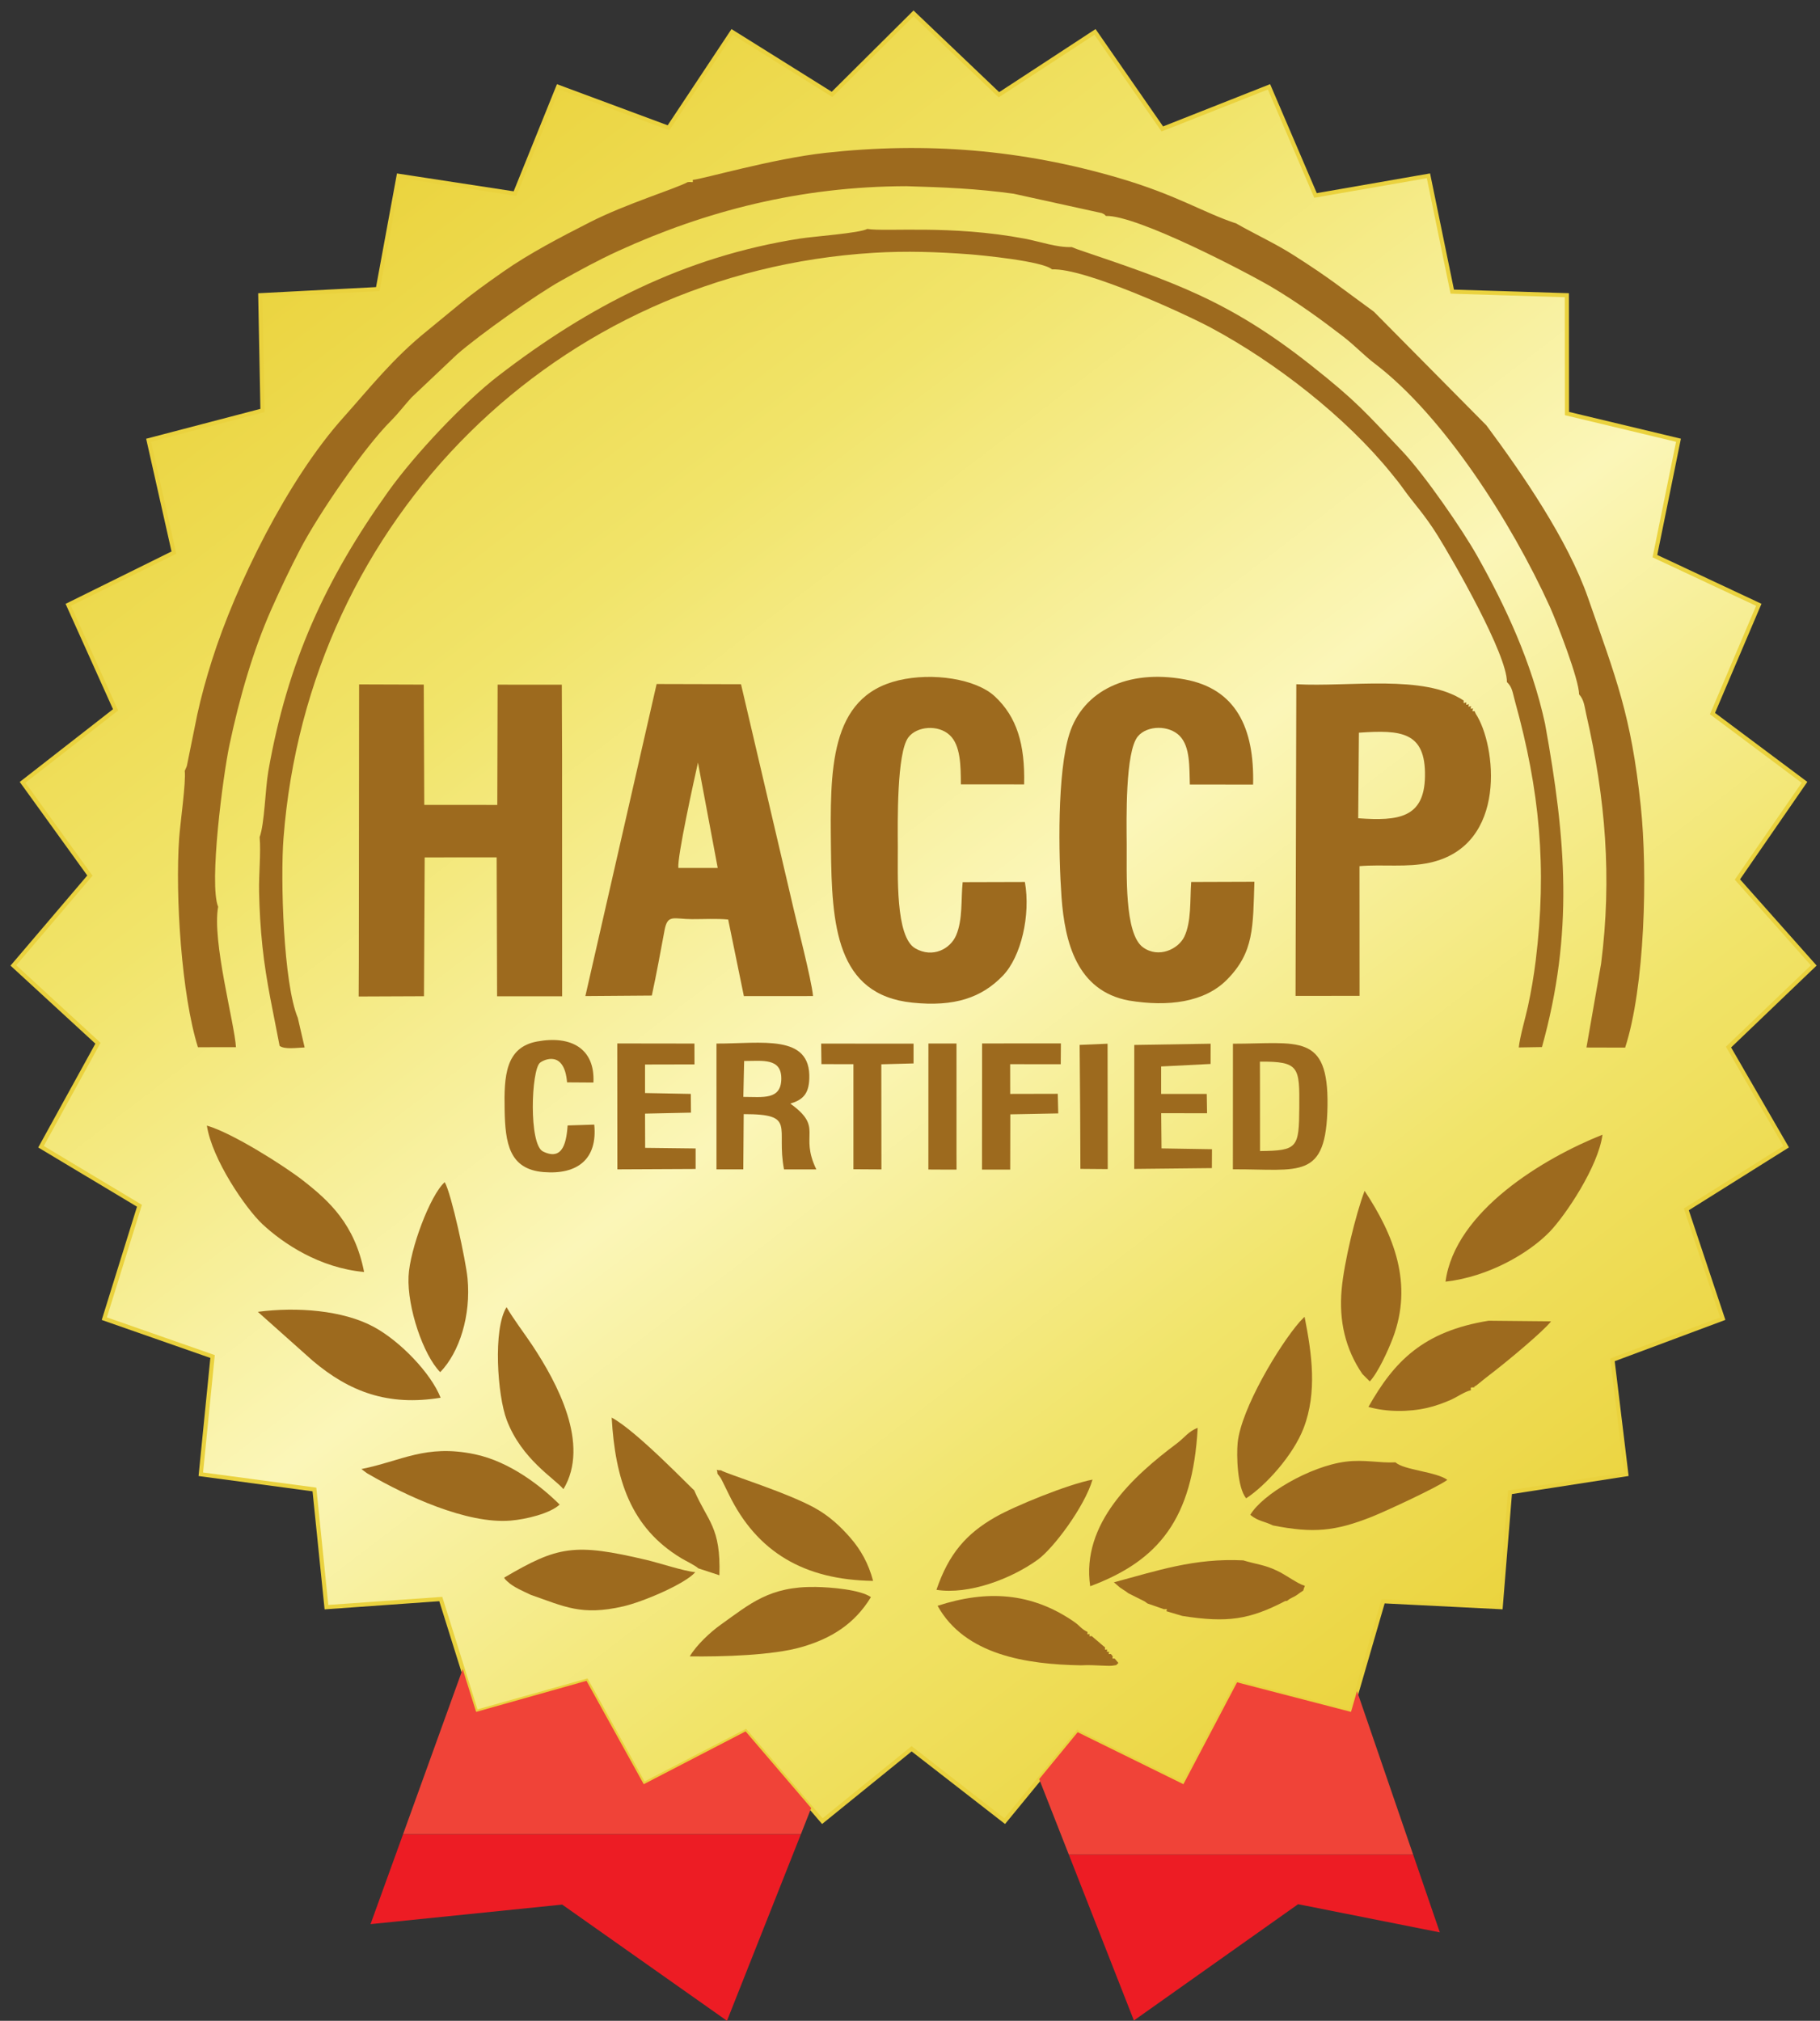 <svg width="136" height="151" viewBox="0 0 136 151" fill="none" xmlns="http://www.w3.org/2000/svg">
<rect x="0" y="0" width="136" height="151" fill="#333333" stroke="none"/>
<path d="M68.265 1L74.646 7.082L81.825 2.384L86.855 9.636L94.827 6.487L98.303 14.605L106.741 13.136L108.522 21.792L117.084 22.059L117.092 30.901L125.425 32.896L123.664 41.556L131.426 45.194L127.966 53.32L134.841 58.459L129.828 65.719L135.533 72.141L129.164 78.24L133.47 85.686L126.011 90.368L128.735 98.534L120.492 101.61L121.528 110.16L112.835 111.508L112.139 120.091L103.354 119.65L100.954 127.917L92.44 125.708L88.43 133.32L80.53 129.435L75.079 136.08L68.119 130.673L61.45 136.08L55.716 129.374L48.104 133.32L43.827 125.595L35.579 127.917L32.937 119.484L24.394 120.091L23.496 111.298L15.006 110.16L15.884 101.363L7.794 98.534L10.421 90.097L3.064 85.686L7.321 77.953L1 72.141L6.718 65.428L1.688 58.459L8.636 53.041L5.103 45.194L12.995 41.293L11.105 32.896L19.615 30.671L19.449 22.059L28.23 21.602L29.788 13.136L38.481 14.467L41.706 6.487L49.953 9.551L54.708 2.384L62.174 7.054L68.265 1Z" fill="url(#paint0_linear)"/>
<path d="M68.265 1L74.646 7.082L81.825 2.384L86.855 9.636L94.827 6.487L98.303 14.605L106.741 13.136L108.521 21.792L117.084 22.059L117.092 30.901L125.425 32.896L123.664 41.556L131.426 45.194L127.966 53.32L134.841 58.459L129.828 65.719L135.533 72.141L129.164 78.24L133.47 85.686L126.011 90.368L128.735 98.534L120.492 101.61L121.528 110.16L112.835 111.508L112.139 120.091L103.354 119.65L100.954 127.917L92.44 125.708L88.43 133.32L80.53 129.435L75.079 136.08L68.119 130.673L61.45 136.08L55.716 129.374L48.104 133.32L43.827 125.595L35.579 127.917L32.937 119.484L24.394 120.091L23.496 111.298L15.006 110.16L15.884 101.363L7.794 98.534L10.421 90.097L3.064 85.686L7.321 77.953L1 72.141L6.718 65.428L1.688 58.459L8.636 53.041L5.103 45.194L12.995 41.293L11.105 32.896L19.615 30.671L19.449 22.059L28.23 21.602L29.788 13.136L38.481 14.467L41.706 6.487L49.953 9.551L54.708 2.384L62.174 7.054L68.265 1Z" stroke="#EAD23E" stroke-width="0.309" stroke-miterlimit="2.613"/>
<path fill-rule="evenodd" clip-rule="evenodd" d="M51.77 13.44C51.77 13.695 51.819 13.589 51.487 13.601L51.386 13.61C50.431 14.12 46.756 15.24 44.09 16.6C41.819 17.753 39.509 18.968 37.619 20.291C34.616 22.391 34.535 22.597 31.909 24.726C29.351 26.794 27.704 28.906 25.637 31.221C21.513 35.826 17.628 43.665 15.823 49.387C15.435 50.609 15.026 52.074 14.743 53.385L13.962 57.237C13.95 57.274 13.925 57.33 13.913 57.359L13.804 57.602C13.909 58.423 13.468 61.495 13.387 62.632C13.084 66.966 13.573 74.391 14.791 78.252L17.632 78.248C17.531 76.488 15.831 70.292 16.301 67.759C15.601 66.051 16.673 57.893 17.146 55.667C17.903 52.094 18.915 48.606 20.27 45.546C20.959 43.996 21.683 42.475 22.415 41.071C23.771 38.461 27.19 33.459 29.226 31.431C29.748 30.909 30.23 30.274 30.743 29.707L34.139 26.494C35.842 24.997 40.136 21.974 41.884 20.999C43.313 20.198 44.676 19.449 46.242 18.733C52.713 15.779 59.791 13.929 67.731 13.913C70.543 13.994 72.999 14.095 75.743 14.476L82.335 15.924C82.614 16.066 82.461 15.969 82.635 16.135C84.97 16.066 93.192 20.364 95.078 21.48C97.021 22.638 98.745 23.896 100.355 25.135C101.298 25.867 101.905 26.543 102.751 27.186C107.838 31.059 112.928 38.983 115.818 45.348C116.324 46.469 118.011 50.811 117.995 51.883C118.367 52.28 118.4 52.782 118.537 53.397C119.97 59.649 120.463 65.59 119.642 72.008L118.549 78.272L121.439 78.28C122.908 73.768 123.138 65.254 122.604 60.208C121.884 53.413 120.771 50.722 118.655 44.64C117.137 40.31 113.754 35.397 111.075 31.788L102.662 23.289C100.181 21.489 99.457 20.845 96.701 19.089C95.256 18.166 93.856 17.547 92.383 16.701C89.866 15.868 87.964 14.577 83.582 13.294C76.366 11.178 69.232 10.591 61.697 11.42C57.711 11.861 52.547 13.375 51.77 13.44Z" fill="#9D6A1E"/>
<path fill-rule="evenodd" clip-rule="evenodd" d="M19.401 62.551C19.506 63.716 19.332 65.355 19.36 66.626C19.388 68.018 19.465 69.337 19.611 70.725C19.886 73.364 20.469 75.885 20.894 78.151C21.278 78.434 22.181 78.288 22.763 78.268L22.253 76.055C21.181 73.513 20.946 65.703 21.185 62.628C23.026 38.728 41.666 20.343 65.282 18.891C67.727 18.741 70.066 18.822 72.481 19.004C73.287 19.069 77.916 19.506 78.612 20.129C81.036 20.016 88.438 23.39 90.514 24.503C95.341 27.093 100.562 31.164 103.961 35.361C104.285 35.757 104.592 36.134 104.904 36.579C105.58 37.534 106.458 38.448 107.441 40.035C108.631 41.957 112.621 48.909 112.605 50.965C113.017 51.366 113.017 51.714 113.212 52.418C115.053 59.05 115.607 64.821 114.758 71.769C114.616 72.918 114.422 74.072 114.175 75.201C113.981 76.083 113.58 77.443 113.491 78.268L115.223 78.24C117.598 69.709 117.024 62.749 115.454 54.077C114.45 49.468 112.495 45.295 110.387 41.548C109.286 39.586 106.478 35.511 104.811 33.742C102.018 30.784 101.351 29.975 98.008 27.328C91.821 22.427 87.632 21.047 80.494 18.623L80.085 18.462C78.948 18.502 77.738 18.053 76.556 17.83C71.033 16.79 66.221 17.337 64.809 17.106C64.222 17.426 60.835 17.66 59.783 17.826C51.127 19.174 43.944 22.913 37.251 28.073C34.677 30.051 30.994 33.948 29.003 36.741C24.341 43.272 21.476 49.484 20.052 57.618C19.821 58.941 19.769 61.563 19.401 62.551Z" fill="#9D6A1E"/>
<path fill-rule="evenodd" clip-rule="evenodd" d="M108.016 95.77C111.261 95.402 114.268 93.626 115.802 92.039C116.963 90.833 119.423 87.199 119.747 84.787C115.393 86.519 108.724 90.481 108.016 95.77Z" fill="#9D6A1E"/>
<path fill-rule="evenodd" clip-rule="evenodd" d="M22.67 88.231C21.266 87.13 17.361 84.654 15.459 84.108C15.847 86.637 18.356 90.299 19.615 91.477C21.161 92.917 23.872 94.742 27.207 95.046C26.511 91.485 24.605 89.745 22.67 88.231Z" fill="#9D6A1E"/>
<path fill-rule="evenodd" clip-rule="evenodd" d="M95.123 113.985C98.129 114.579 99.768 114.426 102.508 113.337C103.54 112.928 107.421 111.128 108.153 110.581C107.348 109.974 104.863 109.841 104.281 109.27C103.107 109.339 101.958 109.039 100.541 109.222C97.858 109.57 94.317 111.674 93.427 113.195C94.034 113.685 94.451 113.657 95.123 113.985Z" fill="#9D6A1E"/>
<path fill-rule="evenodd" clip-rule="evenodd" d="M109.91 103.884C109.91 103.601 109.849 103.702 110.181 103.661L110.177 103.605L110.326 103.52C110.824 103.111 111.192 102.824 111.722 102.415C112.613 101.727 115.328 99.485 115.903 98.733L111.237 98.688C106.352 99.481 104.179 101.719 102.257 105.13C103.637 105.519 105.276 105.515 106.656 105.199C107.251 105.062 107.854 104.843 108.38 104.612C108.894 104.39 109.428 103.989 109.91 103.884Z" fill="#9D6A1E"/>
<path fill-rule="evenodd" clip-rule="evenodd" d="M23.366 101.678C26.11 103.997 28.991 105.086 32.925 104.442C32.208 102.613 29.898 100.205 27.915 99.141C25.612 97.899 22.164 97.644 19.267 98.024L23.366 101.678Z" fill="#9D6A1E"/>
<path fill-rule="evenodd" clip-rule="evenodd" d="M27.417 110.079C27.449 110.1 27.49 110.12 27.522 110.14C30.367 111.791 34.887 113.887 38.145 113.624C39.327 113.527 41.107 113.09 41.819 112.427C40.532 111.14 38.145 109.213 35.45 108.659C31.796 107.906 30.011 109.169 27.004 109.772L27.417 110.079Z" fill="#9D6A1E"/>
<path fill-rule="evenodd" clip-rule="evenodd" d="M81.465 118.529C86.609 116.611 89.126 113.471 89.498 106.696C88.838 106.927 88.502 107.437 87.936 107.862C84.703 110.278 80.777 113.835 81.465 118.529Z" fill="#9D6A1E"/>
<path fill-rule="evenodd" clip-rule="evenodd" d="M102.358 103.224C102.973 102.565 103.714 100.942 104.078 99.991C105.624 95.904 104.143 92.266 101.97 88.984C101.298 90.769 100.432 94.338 100.254 96.357C100.044 98.692 100.529 100.812 101.808 102.674L102.358 103.224Z" fill="#9D6A1E"/>
<path fill-rule="evenodd" clip-rule="evenodd" d="M80.773 124.437C81.323 124.409 81.801 124.429 82.347 124.458C82.509 124.466 82.971 124.486 83.104 124.466C83.541 124.389 83.319 124.49 83.573 124.259L83.29 123.927C83.08 123.931 83.132 123.98 83.148 123.761L83.011 123.592C82.8 123.592 82.853 123.64 82.873 123.422C82.663 123.422 82.716 123.474 82.732 123.256C82.517 123.264 82.57 123.316 82.578 123.102L82.242 122.819L82.08 122.677L81.91 122.535L81.744 122.394L81.582 122.252C81.364 122.26 81.412 122.313 81.421 122.102C81.202 122.106 81.247 122.159 81.271 121.949C80.761 121.702 80.729 121.499 80.219 121.155C77.058 118.994 73.752 118.788 70.061 119.99C72.109 123.672 76.722 124.368 80.773 124.437Z" fill="#9D6A1E"/>
<path fill-rule="evenodd" clip-rule="evenodd" d="M84.124 118.909L84.314 119.051L85.532 119.662L85.746 119.816L86.977 120.245C87.24 120.249 87.212 120.168 87.163 120.395L88.349 120.747C91.724 121.277 93.371 121.018 96.041 119.634L96.167 119.626L96.353 119.488C96.576 119.359 96.786 119.286 97.025 119.1C97.559 118.695 97.28 119.051 97.506 118.497C96.928 118.331 96.159 117.712 95.41 117.36C94.471 116.914 93.969 116.914 92.901 116.595C89.227 116.413 86.447 117.38 83.238 118.234L83.687 118.622C83.845 118.739 83.986 118.812 84.124 118.909Z" fill="#9D6A1E"/>
<path fill-rule="evenodd" clip-rule="evenodd" d="M93.12 111.957C94.564 111.022 96.632 108.748 97.413 106.713C98.437 104.038 98.032 101.165 97.486 98.397C97.454 98.425 97.413 98.465 97.389 98.49L97.13 98.757C95.608 100.493 92.743 105.256 92.484 107.813C92.395 108.72 92.448 111.156 93.12 111.957Z" fill="#9D6A1E"/>
<path fill-rule="evenodd" clip-rule="evenodd" d="M69.976 118.796C72.404 119.177 75.557 117.979 77.544 116.546C78.701 115.717 81.04 112.601 81.639 110.561C79.814 110.909 75.84 112.524 74.363 113.369C72.231 114.592 70.903 116.073 69.976 118.796Z" fill="#9D6A1E"/>
<path fill-rule="evenodd" clip-rule="evenodd" d="M51.544 123.77C53.956 123.798 57.743 123.701 59.912 123.069C62.102 122.434 63.85 121.362 65.08 119.342C64.303 118.788 62.097 118.598 60.944 118.582C57.5 118.525 56.027 119.86 53.895 121.374C53.069 121.957 52.029 122.94 51.544 123.77Z" fill="#9D6A1E"/>
<path fill-rule="evenodd" clip-rule="evenodd" d="M52.179 117.19L53.757 117.708C53.874 114.09 52.883 113.701 51.867 111.35C51.75 111.302 47.566 106.907 45.708 105.928C45.971 110.525 47.112 114.151 50.92 116.441C51.191 116.607 51.965 116.979 52.179 117.19Z" fill="#9D6A1E"/>
<path fill-rule="evenodd" clip-rule="evenodd" d="M33.232 88.336C32.152 89.283 30.618 93.362 30.529 95.382C30.424 97.705 31.634 101.262 32.896 102.532C34.333 101.043 35.203 98.308 34.936 95.515C34.81 94.204 33.73 89.182 33.232 88.336Z" fill="#9D6A1E"/>
<path fill-rule="evenodd" clip-rule="evenodd" d="M37.853 97.676C36.826 99.287 37.166 104.268 37.866 106.11C38.978 109.044 41.443 110.476 42.103 111.273C44.118 107.915 41.621 103.309 39.772 100.517C39.197 99.651 38.347 98.538 37.853 97.676Z" fill="#9D6A1E"/>
<path fill-rule="evenodd" clip-rule="evenodd" d="M39.666 119.172C42.184 120.043 43.434 120.751 46.566 120.034C48.092 119.682 51.208 118.343 51.956 117.477C51.07 117.392 49.31 116.801 48.322 116.566C42.916 115.288 41.69 115.526 37.667 117.89C37.841 118.124 37.712 117.975 37.922 118.177C38.363 118.598 39.1 118.901 39.666 119.172Z" fill="#9D6A1E"/>
<path fill-rule="evenodd" clip-rule="evenodd" d="M53.611 110.116L53.854 110.44C53.891 110.496 54.032 110.784 54.061 110.844C54.202 111.128 54.312 111.358 54.469 111.674C56.566 115.976 60.094 118.056 65.242 118.128C64.902 116.833 64.319 115.798 63.542 114.907C62.85 114.114 62.021 113.305 60.863 112.665C58.714 111.484 54.218 110.112 53.874 109.865C53.369 109.881 53.607 109.651 53.611 110.116Z" fill="#9D6A1E"/>
<path fill-rule="evenodd" clip-rule="evenodd" d="M94.147 79.328C97.098 79.308 97.114 79.729 97.09 82.764C97.069 85.767 96.968 85.981 94.156 86.01L94.152 80.457L94.147 79.328ZM92.128 87.373C97.138 87.353 99.117 88.223 99.198 82.61C99.275 77.151 96.984 77.989 92.132 77.989L92.128 87.373Z" fill="#9D6A1E"/>
<path fill-rule="evenodd" clip-rule="evenodd" d="M26.814 71.741L26.802 74.46L31.682 74.44L31.735 64.068L37.113 64.064L37.145 74.444H42.005L42.001 56.371L41.981 51.163L37.186 51.159L37.161 60.147L31.703 60.143L31.666 51.155L26.834 51.139L26.814 71.741Z" fill="#9D6A1E"/>
<path fill-rule="evenodd" clip-rule="evenodd" d="M50.69 64.857C50.597 64.02 51.859 58.314 52.155 56.982L53.632 64.857H50.69ZM48.707 74.391C49.063 72.761 49.358 71.101 49.662 69.491C49.889 68.289 50.35 68.677 51.706 68.681C52.58 68.686 53.526 68.625 54.413 68.71L55.586 74.432L60.754 74.428C60.633 73.145 59.536 68.993 59.111 67.095L55.372 51.127L49.067 51.111L43.742 74.428L48.707 74.391Z" fill="#9D6A1E"/>
<path fill-rule="evenodd" clip-rule="evenodd" d="M71.935 65.918C71.802 67.204 71.951 68.706 71.45 69.883C71.016 70.911 69.693 71.611 68.398 70.867C66.889 70.001 67.103 65.315 67.091 63.243C67.079 61.43 67.006 56.262 67.876 55.101C68.503 54.263 70.102 54.125 70.964 54.927C71.785 55.688 71.793 57.221 71.802 58.609L76.528 58.613C76.601 55.602 75.978 53.567 74.343 52.041C72.931 50.722 69.693 50.233 67.148 50.835C61.936 52.07 62.029 57.606 62.093 63.397C62.154 69.086 62.462 74.335 68.18 74.921C71.324 75.245 73.351 74.553 74.938 72.906C76.31 71.482 77.022 68.374 76.585 65.905L71.935 65.918Z" fill="#9D6A1E"/>
<path fill-rule="evenodd" clip-rule="evenodd" d="M84.363 74.764C87.292 75.249 90.02 74.897 91.695 73.194C93.715 71.142 93.626 69.272 93.735 65.889L89.012 65.905C88.915 67.241 89.037 68.876 88.494 70.001C88.053 70.911 86.588 71.636 85.411 70.786C83.998 69.766 84.209 65.181 84.193 63.089C84.18 61.268 84.071 56.149 85.034 55.016C85.734 54.19 87.353 54.174 88.15 54.987C88.952 55.805 88.867 57.343 88.911 58.621L93.638 58.625C93.743 54.38 92.347 51.467 88.527 50.767C84.241 49.982 80.931 51.641 79.915 54.825C78.993 57.707 79.094 63.862 79.324 67.059C79.567 70.369 80.453 74.047 84.363 74.764Z" fill="#9D6A1E"/>
<path fill-rule="evenodd" clip-rule="evenodd" d="M101.545 54.749C104.685 54.53 106.543 54.664 106.482 58.018C106.429 61.106 104.523 61.365 101.492 61.142L101.545 54.749ZM110.278 53.34L110.189 53.138C109.958 53.138 110.023 53.187 110.075 52.94C109.829 52.96 109.885 53.013 109.926 52.766C109.679 52.81 109.727 52.867 109.76 52.616C109.513 52.669 109.562 52.725 109.574 52.486C109.319 52.535 109.375 52.6 109.375 52.349C106.385 50.358 100.861 51.349 96.867 51.127L96.81 74.416L101.594 74.412L101.589 64.72C103.338 64.574 105.13 64.837 106.83 64.465C112.718 63.186 111.787 55.623 110.278 53.34Z" fill="#9D6A1E"/>
<path fill-rule="evenodd" clip-rule="evenodd" d="M55.606 79.28C56.978 79.28 58.399 79.037 58.383 80.611C58.366 82.214 56.999 81.963 55.546 81.963L55.606 79.28ZM59.058 82.465C59.985 82.185 60.434 81.748 60.475 80.607C60.6 77.232 56.901 77.989 53.539 77.977V87.377H55.542L55.574 83.25C59.548 83.25 57.982 84.197 58.585 87.381H61.001C59.706 84.719 61.588 84.29 59.058 82.465Z" fill="#9D6A1E"/>
<path fill-rule="evenodd" clip-rule="evenodd" d="M48.201 79.543L51.896 79.535L51.892 77.977L46.125 77.969L46.133 87.377L51.981 87.349V85.815L48.209 85.771L48.201 83.213L51.633 83.14L51.62 81.74L48.201 81.675V79.543Z" fill="#9D6A1E"/>
<path fill-rule="evenodd" clip-rule="evenodd" d="M42.418 84.096C42.329 85.204 42.123 86.803 40.577 86.042C39.501 85.516 39.695 79.952 40.35 79.413C40.65 79.167 42.175 78.458 42.374 80.878L44.344 80.891C44.47 78.333 42.657 77.358 40.136 77.823C37.764 78.26 37.659 80.421 37.708 82.918C37.752 85.407 38.04 87.369 40.613 87.58C43.163 87.79 44.66 86.604 44.405 84.035L42.418 84.096Z" fill="#9D6A1E"/>
<path fill-rule="evenodd" clip-rule="evenodd" d="M90.461 79.502L90.465 77.989L84.759 78.082L84.755 87.345L90.558 87.284L90.566 85.872L86.795 85.811L86.77 83.181L90.198 83.185L90.174 81.74H86.766V79.689L90.461 79.502Z" fill="#9D6A1E"/>
<path fill-rule="evenodd" clip-rule="evenodd" d="M75.484 79.519L79.264 79.523L79.276 77.965L73.388 77.969L73.38 87.394H75.488L75.496 83.266L79.078 83.197L79.041 81.732L75.488 81.74L75.484 79.519Z" fill="#9D6A1E"/>
<path fill-rule="evenodd" clip-rule="evenodd" d="M61.381 79.515L63.773 79.519V87.369L65.865 87.381L65.857 79.527L68.265 79.462V77.985L61.361 77.981L61.381 79.515Z" fill="#9D6A1E"/>
<path fill-rule="evenodd" clip-rule="evenodd" d="M69.374 87.389L70.333 87.394H71.478L71.474 86.297V77.973H69.377V78.92L69.374 87.389Z" fill="#9D6A1E"/>
<path fill-rule="evenodd" clip-rule="evenodd" d="M80.716 83.148L80.733 87.341L82.776 87.357L82.764 77.989L80.676 78.078L80.716 83.148Z" fill="#9D6A1E"/>
<path fill-rule="evenodd" clip-rule="evenodd" d="M60.616 135.104L59.843 137.067H30.116L34.576 124.717L35.579 127.917L43.827 125.595L48.104 133.32L55.716 129.374L60.616 135.104ZM77.653 132.939L79.871 138.589H105.6L101.403 126.364L100.954 127.917L92.44 125.708L88.43 133.32L80.53 129.435L77.653 132.939Z" fill="#F04338"/>
<path fill-rule="evenodd" clip-rule="evenodd" d="M59.843 137.067L54.324 151L42.01 142.316L27.688 143.777L30.116 137.067H59.843ZM79.871 138.589L84.731 150.976L97.001 142.287L107.591 144.392L105.6 138.589H79.871Z" fill="#ED1C24"/>
<defs>
<linearGradient id="paint0_linear" x1="29.838" y1="12.873" x2="111.963" y2="120.224" gradientUnits="userSpaceOnUse">
<stop stop-color="#EBD43F"/>
<stop offset="0.25" stop-color="#F1E46A"/>
<stop offset="0.531" stop-color="#FBF6B8"/>
<stop offset="0.781" stop-color="#F1E46A"/>
<stop offset="1" stop-color="#EBD43F"/>
</linearGradient>
</defs>
</svg>
